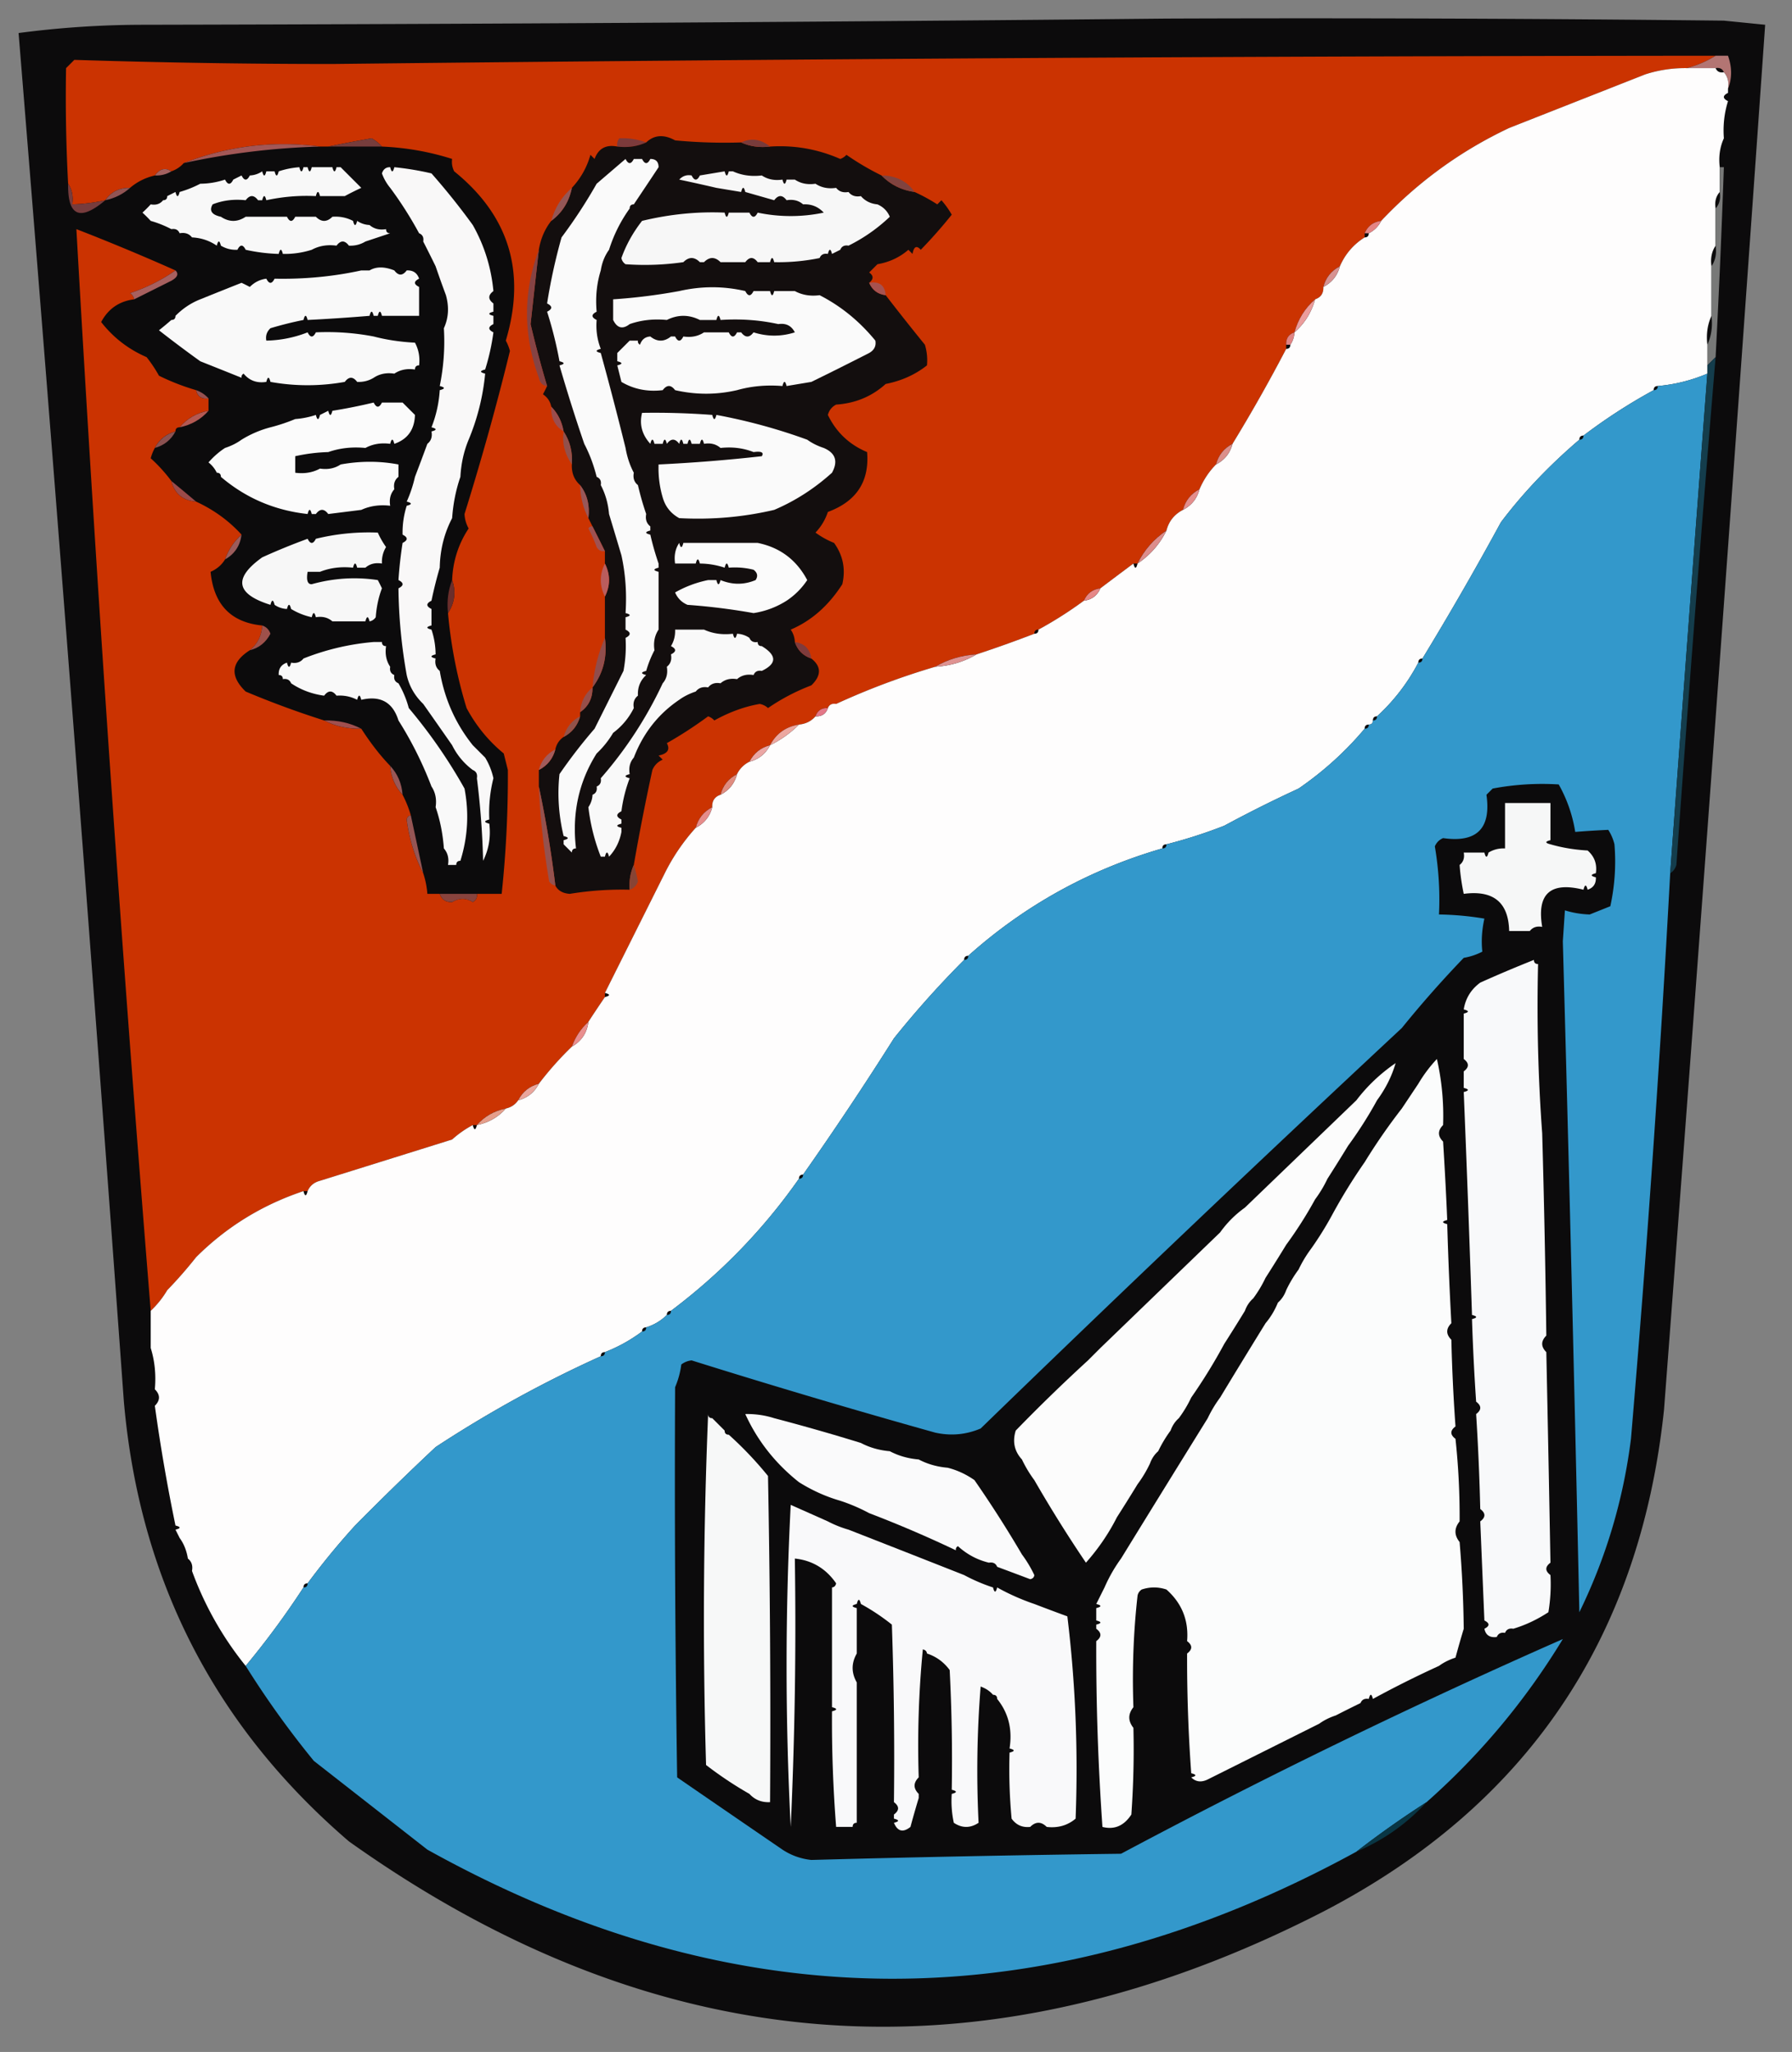 <svg xmlns="http://www.w3.org/2000/svg" width="434" height="497" style="shape-rendering:geometricPrecision;text-rendering:geometricPrecision;image-rendering:optimizeQuality;fill-rule:evenodd;clip-rule:evenodd"><rect width="100%" height="100%" fill="#808080" stroke="none"/><path style="opacity:1" fill="#0c0b0c" d="M282.5 4.5c45.001-.167 90.001 0 135 .5l10 1A53484.227 53484.227 0 0 1 403 341.5c-5.884 55.491-33.384 95.991-82.5 121.5-82.176 42.195-160.842 36.529-236-17-32.557-27.944-50.724-63.444-54.5-106.5A36028.132 36028.132 0 0 0 4.5 8a231.63 231.63 0 0 1 30-2c82.834-.167 165.501-.667 248-1.5z"/><path style="opacity:1" fill="#cb3301" d="M415.5 13.5a24.637 24.637 0 0 1-7 3 31.29 31.29 0 0 0-10 1.5l-33 13c-11.739 5.539-22.072 13.039-31 22.5-1.904.238-3.238 1.238-4 3v1c-2.713 1.714-4.713 4.047-6 7-2.087 1.085-3.42 2.751-4 5 .073 1.527-.594 2.527-2 3-2.45 2.13-4.117 4.796-5 8-1.406.473-2.073 1.473-2 3v1a389.14 389.14 0 0 1-13 23c-2.087 1.085-3.42 2.751-4 5-1.666 1.687-3 3.687-4 6-2.087 1.085-3.42 2.751-4 5-2.087 1.085-3.42 2.751-4 5-3.073 2.069-5.406 4.736-7 8h-1a1234.533 1234.533 0 0 0-8 6c-1.904.238-3.238 1.238-4 3a94.8 94.8 0 0 1-11 7c-.667 0-1 .333-1 1a297.88 297.88 0 0 1-14 5c-3.662.223-6.995 1.223-10 3a177.656 177.656 0 0 0-24 9c-.992-.172-1.658.162-2 1-1.527-.073-2.527.594-3 2-1.014 1.174-2.347 1.84-4 2-3.174.51-5.508 2.177-7 5-2.249.58-3.915 1.913-5 4a6.547 6.547 0 0 0-3 3c-2.087 1.085-3.42 2.751-4 5-1.406.473-2.073 1.473-2 3-2.087 1.085-3.42 2.751-4 5a48.75 48.75 0 0 0-7.5 11l-14.5 29v1a317.23 317.23 0 0 0-4 6c-1.826 1.647-3.16 3.647-4 6a79.44 79.44 0 0 0-8 9c-2.249.58-3.915 1.913-5 4-.722 1.051-1.722 1.718-3 2-2.831.579-5.164 1.912-7 4h-1a25.02 25.02 0 0 0-5 3.5 93739.123 93739.123 0 0 1-32 10c-1.442.377-2.442 1.21-3 2.5h-1c-9.975 3.329-18.642 8.662-26 16a105.053 105.053 0 0 1-7 8 22.763 22.763 0 0 1-4 5 10786.616 10786.616 0 0 1-18-262c8.09 3.14 16.09 6.474 24 10a42.496 42.496 0 0 1-11 5.5c.556.383.89.883 1 1.5-3.613.445-6.28 2.279-8 5.5 2.933 3.765 6.6 6.598 11 8.5a32.367 32.367 0 0 1 3 4.5 54.78 54.78 0 0 0 9 3.5c.321 1.548 1.321 2.215 3 2v3c-2.826.498-5.16 1.831-7 4-.667 0-1 .333-1 1-2.295.636-3.961 1.969-5 4a11.114 11.114 0 0 0-1 2.5 38.321 38.321 0 0 1 5 5.5c.768 3.062 2.768 4.728 6 5 4.298 1.989 7.965 4.656 11 8-1.826 1.647-3.16 3.647-4 6-.815 1.337-1.981 2.337-3.5 3 .766 7.929 4.932 12.262 12.5 13-.115 2.447-1.115 4.447-3 6-4.56 2.904-4.894 6.237-1 10a222.07 222.07 0 0 0 19 7c2.719 1.413 5.719 2.08 9 2 2.302 3.563 4.636 6.563 7 9 .207 2.741 1.207 5.074 3 7a26.329 26.329 0 0 1 2 5c-.543.06-.876.393-1 1 .598 4.673 1.931 9.007 4 13a20.69 20.69 0 0 1 1 5h3c.462 1.38 1.462 2.047 3 2 1.723-1.052 3.39-1.052 5 0 .798-.457 1.131-1.124 1-2h6a271.37 271.37 0 0 0 1.5-30l-1-4c-3.696-3.036-6.696-6.703-9-11a112.695 112.695 0 0 1-4.5-23c1.641-2.546 1.975-5.213 1-8 .184-4.582 1.518-8.749 4-12.5a7.93 7.93 0 0 1-1-3.5c4.176-13.389 7.843-26.555 11-39.5a11.462 11.462 0 0 0-1-2.5c4.969-16.584.803-30.25-12.5-41a4.934 4.934 0 0 1-.5-3c-5.452-1.743-11.119-2.743-17-3-.672-.767-1.505-1.434-2.5-2a379.57 379.57 0 0 0-10.5 2h-2c-11.291-1.483-22.291-.15-33 4-.79.901-1.79 1.568-3 2-1.462-.97-2.795-.638-4 1-2.284.53-4.284 1.53-6 3-2.589-.039-4.589.961-6 3a41.58 41.58 0 0 1-8 1c.285-1.915-.049-3.581-1-5-.5-9.336-.667-18.67-.5-28l2-2c20.762.664 41.595.997 62.5 1a32306.066 32306.066 0 0 1 335-2z"/><path style="opacity:1" fill="#b37573" d="M415.5 13.5h3c.997 2.828.997 5.495 0 8 .268-1.599-.066-2.932-1-4-.342-.838-1.008-1.172-2-1h-7a24.637 24.637 0 0 0 7-3z"/><path style="opacity:1" fill="#fefdfd" d="M408.5 16.5h7c.342.838 1.008 1.172 2 1 .934 1.068 1.268 2.401 1 4v1c-1.333.667-1.333 1.333 0 2-.903 2.892-1.236 5.892-1 9-.968 2.107-1.302 4.44-1 7v6c-.934 1.068-1.268 2.401-1 4v9c-.951 1.419-1.284 3.085-1 5v12c-.968 2.107-1.302 4.44-1 7v7a39.67 39.67 0 0 1-12 3c-.667 0-1 .333-1 1a134.871 134.871 0 0 0-17 11c-.667 0-1 .333-1 1-7.336 6.26-13.669 12.927-19 20a773.54 773.54 0 0 1-19 33c-.667 0-1 .333-1 1a47.427 47.427 0 0 1-10 13c-.667 0-1 .333-1 1s-.333 1-1 1-1 .333-1 1c-4.61 5.498-9.944 10.332-16 14.5a319.856 319.856 0 0 0-18 9 117.98 117.98 0 0 1-14 4.5c-.667 0-1 .333-1 1-17.696 5.137-33.363 13.804-47 26-.667 0-1 .333-1 1a233.838 233.838 0 0 0-17 19 801.513 801.513 0 0 1-22 33c-.667 0-1 .333-1 1-8.591 12.259-18.925 22.926-31 32-.667 0-1 .333-1 1-1.399 1.39-3.066 2.39-5 3-.667 0-1 .333-1 1a37.583 37.583 0 0 1-9 5c-.667 0-1 .333-1 1a292.127 292.127 0 0 0-40 22 715.648 715.648 0 0 0-19.5 19 179.455 179.455 0 0 0-11.5 14c-.667 0-1 .333-1 1a204.385 204.385 0 0 1-14 19 80.152 80.152 0 0 1-13-23c.237-1.291-.096-2.291-1-3-.296-1.903-.962-3.57-2-5l-1-2c1.333-.333 1.333-.667 0-1a439.14 439.14 0 0 1-5-29c1.333-1.333 1.333-2.667 0-4 .313-3.542-.02-6.875-1-10v-9a22.763 22.763 0 0 0 4-5 105.053 105.053 0 0 0 7-8c7.358-7.338 16.025-12.671 26-16 .333 1.333.667 1.333 1 0 .558-1.29 1.558-2.123 3-2.5 10.616-3.315 21.282-6.649 32-10a25.02 25.02 0 0 1 5-3.5c.333 1.333.667 1.333 1 0 2.831-.579 5.164-1.912 7-4 1.278-.282 2.278-.949 3-2 2.249-.58 3.915-1.913 5-4a79.44 79.44 0 0 1 8-9c2.322-1.302 3.655-3.302 4-6a317.23 317.23 0 0 1 4-6c1.333-.333 1.333-.667 0-1l14.5-29a48.75 48.75 0 0 1 7.5-11c2.087-1.085 3.42-2.751 4-5-.073-1.527.594-2.527 2-3 2.087-1.085 3.42-2.751 4-5a6.547 6.547 0 0 1 3-3c2.249-.58 3.915-1.913 5-4a26.175 26.175 0 0 0 7-5c1.653-.16 2.986-.826 4-2 1.527.073 2.527-.594 3-2 .342-.838 1.008-1.172 2-1a177.656 177.656 0 0 1 24-9c3.662-.223 6.995-1.223 10-3a297.88 297.88 0 0 0 14-5c.667 0 1-.333 1-1a94.8 94.8 0 0 0 11-7c1.904-.238 3.238-1.238 4-3 2.628-1.988 5.295-3.988 8-6 .333 1.333.667 1.333 1 0 3.073-2.069 5.406-4.736 7-8 .58-2.249 1.913-3.915 4-5 2.087-1.085 3.42-2.751 4-5 1-2.313 2.334-4.313 4-6 2.087-1.085 3.42-2.751 4-5a389.14 389.14 0 0 0 13-23c.667 0 1-.333 1-1a5.727 5.727 0 0 0 1-3c2.45-2.13 4.117-4.796 5-8 1.406-.473 2.073-1.473 2-3 2.087-1.085 3.42-2.751 4-5 1.287-2.953 3.287-5.286 6-7 .667 0 1-.333 1-1a6.544 6.544 0 0 0 3-3c8.928-9.461 19.261-16.961 31-22.5l33-13a31.29 31.29 0 0 1 10-1.5z"/><path style="opacity:1" fill="#773d3c" d="M92.5 35.5h-13a379.57 379.57 0 0 1 10.5-2c.995.566 1.828 1.233 2.5 2z"/><path style="opacity:1" fill="#7c3a3b" d="M156.5 34.5c-2.107.968-4.441 1.302-7 1a2.429 2.429 0 0 1 .5-2c2.17-.112 4.336.221 6.5 1z"/><path style="opacity:1" fill="#130e0e" d="M179.5 34.5c2.107.968 4.441 1.302 7 1 5.915-.38 11.582.62 17 3a3.646 3.646 0 0 0 1.5-1 65.556 65.556 0 0 0 8.5 5c2.151 2.218 4.818 3.552 8 4 1.886.86 3.72 1.86 5.5 3l1-1a20.495 20.495 0 0 1 2.5 3.5 116.863 116.863 0 0 1-7.5 8.5c-1.016-1.134-1.683-.8-2 1l-1-1c-2.107 1.833-4.607 3-7.5 3.5l-2 2c1.098.77 1.098 1.603 0 2.5.762 1.762 2.096 2.762 4 3a599.81 599.81 0 0 0 9.5 12c.494 1.634.66 3.3.5 5-2.85 2.253-6.184 3.753-10 4.5-3.336 3.018-7.336 4.685-12 5-1.016.52-1.682 1.353-2 2.5 2.029 4.196 5.196 7.196 9.5 9 .593 7.109-2.573 11.943-9.5 14.5a13.24 13.24 0 0 1-3 5 20.532 20.532 0 0 0 4.5 2.5c2.169 3.01 2.836 6.344 2 10-3.339 5.209-7.506 8.876-12.5 11a5.576 5.576 0 0 1 1 3c.667 2 2 3.333 4 4 2.452 1.95 2.452 4.116 0 6.5a49.732 49.732 0 0 0-10.5 5.5 3.943 3.943 0 0 0-2-1c-3.658.63-7.325 1.964-11 4a3.647 3.647 0 0 0-1.5-1 99.506 99.506 0 0 1-10 6.5c.845 1.558.179 2.558-2 3l1 1c-1.167.5-2 1.333-2.5 2.5a548.222 548.222 0 0 0-4.5 23c-.841 1.879-1.175 3.879-1 6a77.98 77.98 0 0 0-14.5 1c-1.681-.108-2.848-.775-3.5-2a276.304 276.304 0 0 0-4-24v-4c2.087-1.085 3.42-2.751 4-5 .282-1.278.949-2.278 2-3 2.043-1.079 3.376-2.746 4-5v-1c2.039-1.411 3.039-3.411 3-6 2.614-3.468 3.614-7.468 3-12v-10c1.333-2.667 1.333-5.333 0-8v-3a598.896 598.896 0 0 0-3-6l-1-2c.389-3.053-.277-5.72-2-8-1.431-1.28-2.098-2.947-2-5 .206-2.995-.46-5.662-2-8-.412-2.387-1.412-4.387-3-6-.221-1.235-.888-2.235-2-3 .363-.683.696-1.35 1-2a261.681 261.681 0 0 1-4-15c.636-5.781 1.303-11.781 2-18 .435-2.657 1.435-4.99 3-7 2.664-1.984 4.331-4.651 5-8 2.156-2.319 3.656-4.986 4.5-8l1 1c.928-2.535 2.762-3.535 5.5-3 2.559.302 4.893-.032 7-1 1.939-1.838 4.272-2.005 7-.5 5.323.5 10.656.666 16 .5z"/><path style="opacity:1" fill="#783b3b" d="M186.5 35.5c-2.559.302-4.893-.032-7-1 2.453-1.145 4.787-.812 7 1z"/><path style="opacity:1" fill="#a25756" d="M77.5 35.5a178.983 178.983 0 0 0-33 4c10.709-4.15 21.709-5.483 33-4z"/><path style="opacity:1" fill="#fafafa" d="M151.5 38.5c.667 1.333 1.333 1.333 2 0h2c.667 1.333 1.333 1.333 2 0 1.333 0 2 .667 2 2a1942.198 1942.198 0 0 1-6 9c-.667 0-1 .333-1 1a35.147 35.147 0 0 0-5 10c-1.037 1.43-1.704 3.097-2 5-.979 3.125-1.313 6.458-1 10-1.333.667-1.333 1.333 0 2-.202 2.45.131 4.783 1 7-1.333.333-1.333.667 0 1a899.077 899.077 0 0 1 6 23c.375 2.198 1.042 4.198 2 6-.237 1.291.096 2.291 1 3a67.898 67.898 0 0 0 2 7c-.237 1.291.096 2.291 1 3v1c-1.333.333-1.333.667 0 1a67.898 67.898 0 0 0 2 7v1c-1.333.333-1.333.667 0 1v14c-.951 1.419-1.284 3.085-1 5a26.335 26.335 0 0 0-2 5c-1.333.333-1.333.667 0 1-1.442 1.32-2.108 2.986-2 5-.904.709-1.237 1.709-1 3a16.635 16.635 0 0 1-5 6 22.755 22.755 0 0 1-4 5c-4.336 6.88-6.003 14.547-5 23-.667 0-1 .333-1 1l-2-2v-1c1.333-.333 1.333-.667 0-1-1.205-5.047-1.539-10.047-1-15a124.66 124.66 0 0 1 8.5-11l7-14c.497-2.646.664-5.313.5-8 1.333-.667 1.333-1.333 0-2v-3c1.333-.333 1.333-.667 0-1 .319-4.863-.014-9.53-1-14a2244.488 2244.488 0 0 0-3-10c-.221-2.567-.888-4.901-2-7 .172-.992-.162-1.658-1-2-.705-2.854-1.705-5.521-3-8a410.982 410.982 0 0 1-6-19c1.333-.333 1.333-.667 0-1a96.947 96.947 0 0 0-3-12c1.333-.667 1.333-1.333 0-2a137.75 137.75 0 0 1 3.5-16c3.107-4.15 5.94-8.483 8.5-13 2.353-2.023 4.686-4.023 7-6z"/><path style="opacity:1" fill="#f8f8f8" d="M72.5 40.5c.333 1.333.667 1.333 1 0h1c.333 1.333.667 1.333 1 0h5c.333 1.333.667 1.333 1 0h1l5 5a70.679 70.679 0 0 0-4 2h-6c-.333-1.333-.667-1.333-1 0a45.793 45.793 0 0 0-12 1c-.333-1.333-.667-1.333-1 0h-1c-1-1.333-2-1.333-3 0-2.885-.306-5.552.027-8 1-.889 1.525-.222 2.525 2 3 2 1.333 4 1.333 6 0h10c.667 1.333 1.333 1.333 2 0h5c1.333 1.333 2.667 1.333 4 0 1.791-.134 3.458.2 5 1 .333 1.333.667 1.333 1 0 .891.61 1.891.943 3 1 1.068.934 2.401 1.268 4 1 0 .667.333 1 1 1l-6 2c-1.208.734-2.541 1.067-4 1-1-1.333-2-1.333-3 0-2.235-.295-4.235.039-6 1a21.445 21.445 0 0 1-7 1c-.333-1.333-.667-1.333-1 0a41.58 41.58 0 0 1-8-1c-.667-1.333-1.333-1.333-2 0-1.459.067-2.792-.266-4-1-.333-1.333-.667-1.333-1 0-1.782-1.22-3.782-1.886-6-2-.709-.904-1.709-1.237-3-1-.342-.838-1.008-1.172-2-1a26.326 26.326 0 0 0-5-2 30.943 30.943 0 0 0-2-2 30.943 30.943 0 0 0 2-2c1.291.237 2.291-.096 3-1 .667 0 1-.333 1-1l2-1c.333 1.333.667 1.333 1 0a26.326 26.326 0 0 0 5-2 19.242 19.242 0 0 0 6-1c.667 1.333 1.333 1.333 2 0l2-1c.667 1.333 1.333 1.333 2 0a5.728 5.728 0 0 0 3-1c.333 1.333.667 1.333 1 0h2c.333 1.333.667 1.333 1 0a20.677 20.677 0 0 1 5-1z"/><path style="opacity:1" fill="#f9f8f8" d="M94.5 40.5c.333 1.333.667 1.333 1 0 3.022.304 6.022.804 9 1.5a168.499 168.499 0 0 1 10 12.5c2.79 4.931 4.457 10.265 5 16-1.333 1-1.333 2 0 3v2c-1.333.333-1.333.667 0 1v2c-1.333.667-1.333 1.333 0 2a54.07 54.07 0 0 1-2 9c-1.333.333-1.333.667 0 1a54.943 54.943 0 0 1-4 16c-1.157 2.773-1.824 5.773-2 9-1.081 3.127-1.747 6.46-2 10-1.916 3.663-2.916 7.663-3 12a99.97 99.97 0 0 0-2 8c-1.333.667-1.333 1.333 0 2v4c-1.333.333-1.333.667 0 1a19.22 19.22 0 0 1 1 6c-1.333.333-1.333.667 0 1-.237 1.291.096 2.291 1 3 1.133 6.751 3.8 12.751 8 18l3 3a16.485 16.485 0 0 1 2 5 34.119 34.119 0 0 0-1 10c-1.333.333-1.333.667 0 1 .392 3.222-.108 6.222-1.5 9a196.99 196.99 0 0 0-1.5-20c.172-.992-.162-1.658-1-2a16.635 16.635 0 0 1-5-6 2204.534 2204.534 0 0 0-7-10c-2.064-1.992-3.397-4.325-4-7a126.262 126.262 0 0 1-2-21c1.333-.667 1.333-1.333 0-2 .204-3.018.537-6.018 1-9 1.333-.667 1.333-1.333 0-2a21.445 21.445 0 0 1 1-7c1.333-.333 1.333-.667 0-1a31.707 31.707 0 0 0 2-6 592.183 592.183 0 0 0 3-8c.904-.709 1.237-1.709 1-3 1.333-.333 1.333-.667 0-1 1.134-2.87 1.8-5.87 2-9 1.333-.333 1.333-.667 0-1a53.806 53.806 0 0 0 1-14c1.134-2.466 1.301-5.133.5-8a274.757 274.757 0 0 1-2.5-7 365.283 365.283 0 0 0-3-6c.172-.992-.162-1.658-1-2a91.68 91.68 0 0 0-7-11 11.81 11.81 0 0 1-2-3.5c.336-1.03 1.003-1.53 2-1.5z"/><path style="opacity:1" fill="#a36160" d="M41.5 41.5c-1.208.734-2.541 1.067-4 1 1.205-1.638 2.538-1.97 4-1z"/><path style="opacity:1" fill="#f7f7f7" d="M175.5 41.5c.333 1.333.667 1.333 1 0h1c2.107.968 4.441 1.302 7 1 1.419.951 3.085 1.285 5 1 .333 1.333.667 1.333 1 0h2c1.419.951 3.085 1.285 5 1 1.419.951 3.085 1.285 5 1 .709.904 1.709 1.237 3 1 .709.904 1.709 1.237 3 1 1.014 1.174 2.347 1.84 4 2 1.4.6 2.4 1.6 3 3a40.59 40.59 0 0 1-10 7c-.992-.172-1.658.162-2 1l-2 1c-.333-1.333-.667-1.333-1 0-.992-.172-1.658.162-2 1a49.393 49.393 0 0 1-11 1c-.333-1.333-.667-1.333-1 0h-3c-1-1.333-2-1.333-3 0h-6c-1.333-1.333-2.667-1.333-4 0h-1c-1.333-1.333-2.667-1.333-4 0-4.66.667-9.326.833-14 .5-.556-.383-.889-.883-1-1.5 1.124-3.169 2.791-6.169 5-9 6.692-1.617 13.359-2.284 20-2 .333 1.333.667 1.333 1 0h5c.667 1.333 1.333 1.333 2 0a38.79 38.79 0 0 0 16 0c-1.35-1.45-3.016-2.117-5-2-1.068-.934-2.401-1.268-4-1-1-1.333-2-1.333-3 0l-7-2c-.333-1.333-.667-1.333-1 0l-6-1a470.1 470.1 0 0 0-9-2c.825-.886 1.825-1.219 3-1 .667 1.333 1.333 1.333 2 0l6-1z"/><path style="opacity:1" fill="#80433f" d="M213.5 42.5c3.494.032 6.161 1.365 8 4-3.182-.448-5.849-1.782-8-4z"/><path style="opacity:1" fill="#787978" d="M416.5 40.5h1a2623.437 2623.437 0 0 1-2 46l-2 2v-5c.968-2.107 1.302-4.44 1-7v-12c.951-1.419 1.284-3.085 1-5v-9c.934-1.068 1.268-2.401 1-4v-6z"/><path style="opacity:1" fill="#915454" d="M31.5 45.5c-1.681 1.508-3.681 2.508-6 3 1.411-2.039 3.411-3.039 6-3z"/><path style="opacity:1" fill="#945656" d="M138.5 45.5c-.669 3.349-2.336 6.016-5 8 .883-3.204 2.55-5.87 5-8z"/><path style="opacity:1" fill="#773c3d" d="M16.5 44.5c.951 1.419 1.285 3.085 1 5a41.58 41.58 0 0 0 8-1c-6.144 5.182-9.144 3.848-9-4z"/><path style="opacity:1" fill="#e48585" d="M334.5 53.5a6.544 6.544 0 0 1-3 3h-1c.762-1.762 2.096-2.762 4-3z"/><path style="opacity:1" fill="#f9f9f9" d="M95.5 65.5c1 1.333 2 1.333 3 0 1.527-.073 2.527.594 3 2-1.333.667-1.333 1.333 0 2v7h-9c-.333-1.333-.667-1.333-1 0h-1c-.333-1.333-.667-1.333-1 0-4.993.416-9.993.75-15 1-.333-1.333-.667-1.333-1 0a87.22 87.22 0 0 0-8 2c-.886.825-1.219 1.825-1 3a28.794 28.794 0 0 0 10-2c.667 1.333 1.333 1.333 2 0 4.73-.217 9.397.117 14 1 3.141.821 6.475 1.321 10 1.5.906 1.7 1.239 3.533 1 5.5-.667 0-1 .333-1 1-1.915-.284-3.581.049-5 1-1.915-.284-3.581.049-5 1-1.208.734-2.541 1.067-4 1-1-1.333-2-1.333-3 0-6.032 1.073-12.032 1.073-18 0-.333-1.333-.667-1.333-1 0-2.266.359-4.1-.308-5.5-2-.399.228-.565.562-.5 1-3.303-1.33-6.636-2.663-10-4a298.768 298.768 0 0 1-10-7.5 81.718 81.718 0 0 0 3-2.5c.667 0 1-.333 1-1 1.772-1.79 3.772-3.123 6-4 3.406-1.378 6.74-2.711 10-4 .65.304 1.316.637 2 1 1.122-1.13 2.456-1.797 4-2 .667 1.333 1.333 1.333 2 0 7.221.15 14.221-.517 21-2h2c1.593-.956 3.593-.956 6 0z"/><path style="opacity:1" fill="#d79291" d="M324.5 64.5c-.58 2.249-1.913 3.915-4 5 .58-2.249 1.913-3.915 4-5z"/><path style="opacity:1" fill="#a65250" d="M210.5 68.5c2.473-.412 3.806.588 4 3-1.904-.238-3.238-1.238-4-3z"/><path style="opacity:1" fill="#a7605f" d="M42.5 65.5c.832.829.499 1.662-1 2.5l-9 4.5c-.11-.617-.444-1.117-1-1.5a42.496 42.496 0 0 0 11-5.5z"/><path style="opacity:1" fill="#fafafa" d="M180.5 70.5c.667 1.333 1.333 1.333 2 0h4c.333 1.333.667 1.333 1 0h5c1.765.961 3.765 1.295 6 1 5.158 2.639 9.658 6.305 13.5 11 .239 1.288-.261 2.288-1.5 3a885.585 885.585 0 0 1-14 7l-6 1c-.333-1.333-.667-1.333-1 0-3.871-.315-7.538.018-11 1-4.983 1.148-9.983 1.148-15 0-1-1.333-2-1.333-3 0-3.679.44-7.012-.227-10-2l-1-4c1.333-.333 1.333-.667 0-1v-2l3-3h2c-.065.438.101.772.5 1 .417-1.256 1.25-1.923 2.5-2 1.667 1.333 3.333 1.333 5 0h1c.667 1.333 1.333 1.333 2 0 1.915.284 3.581-.049 5-1h6c.667 1.333 1.333 1.333 2 0h1c1 1.333 2 1.333 3 0 3.352 1.053 6.685 1.053 10 0-.82-1.611-2.154-2.278-4-2-4.47-.986-9.137-1.32-14-1-.333-1.333-.667-1.333-1 0h-4c-2.667-1.333-5.333-1.333-8 0-3.213-.31-6.213.023-9 1-1.695 1.326-3.028.993-4-1v-5a139.31 139.31 0 0 0 16-2c5.378-1.23 10.711-1.23 16 0z"/><path style="opacity:1" fill="#eb9c9b" d="M318.5 72.5c-.883 3.204-2.55 5.87-5 8 .883-3.204 2.55-5.87 5-8z"/><path style="opacity:1" fill="#e08484" d="M313.5 80.5a5.727 5.727 0 0 1-1 3h-1c-.073-1.527.594-2.527 2-3z"/><path style="opacity:1" fill="#854344" d="M130.5 60.5a8868.502 8868.502 0 0 0-2 18 261.681 261.681 0 0 0 4 15c-1.086-.12-1.753-.787-2-2-3.818-10.493-3.818-20.826 0-31z"/><path style="opacity:1" fill="#3398cb" d="M413.5 90.5a51740.337 51740.337 0 0 0-9 121 4465.113 4465.113 0 0 1-9.5 137c-1.847 14.707-6.014 28.707-12.5 42a27947.443 27947.443 0 0 0-4-162.5l.5-7.5c1.889.589 3.889.923 6 1l5-2a50.648 50.648 0 0 0 1-15 11.333 11.333 0 0 0-1.5-3.5c-2.82.128-5.487.295-8 .5a34.21 34.21 0 0 0-4-11.5 64.614 64.614 0 0 0-16 1l-1.5 1.5c1.167 8.167-2.333 11.667-10.5 10.5-.928.388-1.595 1.055-2 2a76.326 76.326 0 0 1 1 16.5c3.698.052 7.365.386 11 1-.614 2.776-.781 5.443-.5 8a15.256 15.256 0 0 1-4.5 1.5 264.888 264.888 0 0 0-15 17 7042.301 7042.301 0 0 0-102 97c-3.539 1.504-7.205 1.837-11 1a1984.865 1984.865 0 0 1-59-17.5 4.933 4.933 0 0 0-2.5 1 20.431 20.431 0 0 1-1.5 5.5c-.15 31.294.016 62.794.5 94.5 8.521 5.863 17.021 11.697 25.5 17.5a15.505 15.505 0 0 0 7 2.5 5152.942 5152.942 0 0 1 75-1.5 1586.955 1586.955 0 0 1 107-52c-9.041 14.869-20.041 28.035-33 39.5a237.236 237.236 0 0 0-17 12c-75.333 41.197-150.333 41.031-225-.5L76 426.5c-6-7.343-11.5-15.01-16.5-23a204.385 204.385 0 0 0 14-19c.667 0 1-.333 1-1a179.455 179.455 0 0 1 11.5-14 715.648 715.648 0 0 1 19.5-19 292.127 292.127 0 0 1 40-22c.667 0 1-.333 1-1a37.583 37.583 0 0 0 9-5c.667 0 1-.333 1-1 1.934-.61 3.601-1.61 5-3 .667 0 1-.333 1-1 12.075-9.074 22.409-19.741 31-32 .667 0 1-.333 1-1a801.513 801.513 0 0 0 22-33 233.838 233.838 0 0 1 17-19c.667 0 1-.333 1-1 13.637-12.196 29.304-20.863 47-26 .667 0 1-.333 1-1a117.98 117.98 0 0 0 14-4.5 319.856 319.856 0 0 1 18-9c6.056-4.168 11.39-9.002 16-14.5.667 0 1-.333 1-1 .667 0 1-.333 1-1 .667 0 1-.333 1-1a47.427 47.427 0 0 0 10-13c.667 0 1-.333 1-1a773.54 773.54 0 0 0 19-33c5.331-7.073 11.664-13.74 19-20 .667 0 1-.333 1-1a134.871 134.871 0 0 1 17-11c.667 0 1-.333 1-1a39.67 39.67 0 0 0 12-3z"/><path style="opacity:1" fill="#975150" d="M47.5 94.5c1.21.432 2.21 1.099 3 2-1.679.215-2.679-.452-3-2z"/><path style="opacity:1" fill="#fbfbfb" d="M90.5 97.5c.667 1.333 1.333 1.333 2 0h5l3 3c-.111 3.564-1.778 5.897-5 7-.333-1.333-.667-1.333-1 0-2.235-.295-4.235.039-6 1-3.213-.31-6.213.023-9 1a41.541 41.541 0 0 0-8 1v4c2.235.295 4.235-.039 6-1 1.915.284 3.581-.049 5-1 4.766-.865 9.433-.865 14 0v3c-.904.709-1.237 1.709-1 3-.934 1.068-1.268 2.401-1 4-2.56-.302-4.893.032-7 1l-8 1c-1-1.333-2-1.333-3 0h-1c-.333-1.333-.667-1.333-1 0-7.989-.879-14.989-3.879-21-9 0-.667-.333-1-1-1-.453-.958-1.12-1.792-2-2.5 1.23-1.405 2.564-2.571 4-3.5 1.495-.489 2.828-1.155 4-2a25.647 25.647 0 0 1 7-3 43.788 43.788 0 0 0 6-2 20.691 20.691 0 0 0 5-1c.333 1.333.667 1.333 1 0l2-1c.333 1.333.667 1.333 1 0 3.365-.54 6.698-1.206 10-2z"/><path style="opacity:1" fill="#b35953" d="M50.5 99.5c-1.836 2.088-4.169 3.421-7 4 1.84-2.169 4.174-3.502 7-4z"/><path style="opacity:1" fill="#fafafa" d="M172.5 100.5c.333 1.333.667 1.333 1 0a136.959 136.959 0 0 1 22 6c1.171.845 2.505 1.511 4 2 2.852 1.223 3.519 3.223 2 6-4.25 3.835-8.917 6.835-14 9-7.518 1.757-15.185 2.424-23 2-2.036-1.126-3.37-2.793-4-5a24.93 24.93 0 0 1-1-8 393.987 393.987 0 0 0 25-2c.567-.92-.099-1.254-2-1-2.448-.973-5.115-1.306-8-1-1.068-.934-2.401-1.268-4-1-.333-1.333-.667-1.333-1 0h-2c-.333-1.333-.667-1.333-1 0h-1c-.333-1.333-.667-1.333-1 0-1-1.333-2-1.333-3 0-.333-1.333-.667-1.333-1 0h-2c-.333-1.333-.667-1.333-1 0-2.025-2.226-2.691-4.726-2-7.5 5.657-.095 11.324.072 17 .5z"/><path style="opacity:1" fill="#9a4d4d" d="M133.5 98.5c1.588 1.613 2.588 3.613 3 6-2.114-1.284-3.114-3.284-3-6z"/><path style="opacity:1" fill="#8b5151" d="M42.5 104.5c-1.08 2.043-2.746 3.376-5 4 1.039-2.031 2.705-3.364 5-4z"/><path style="opacity:1" fill="#92504b" d="M136.5 104.5c1.54 2.338 2.206 5.005 2 8-1.749-2.545-2.415-5.212-2-8z"/><path style="opacity:1" fill="#db8f8b" d="M298.5 107.5c-.58 2.249-1.913 3.915-4 5 .58-2.249 1.913-3.915 4-5z"/><path style="opacity:1" fill="#985759" d="M140.5 117.5c1.723 2.28 2.389 4.947 2 8-1.268-2.405-1.935-5.072-2-8z"/><path style="opacity:1" fill="#9b4a49" d="M41.5 116.5c2.04 1.677 4.04 3.344 6 5-3.232-.272-5.232-1.938-6-5z"/><path style="opacity:1" fill="#e48e8d" d="M290.5 118.5c-.58 2.249-1.913 3.915-4 5 .58-2.249 1.913-3.915 4-5z"/><path style="opacity:1" fill="#f7f7f7" d="M93.5 132.5c-.734 1.208-1.067 2.541-1 4-1.599-.268-2.932.066-4 1h-2c-.333-1.333-.667-1.333-1 0-2.885-.306-5.552.027-8 1h-3c-.34 2.048-.007 3.048 1 3 5.3-1.475 10.634-1.808 16-1 .363.683.696 1.35 1 2-.814 2.131-1.314 4.464-1.5 7-.383.556-.883.889-1.5 1-.333-1.333-.667-1.333-1 0h-8c-1.068-.934-2.401-1.268-4-1-.333-1.333-.667-1.333-1 0a16.336 16.336 0 0 1-5-2c-.333-1.333-.667-1.333-1 0a5.727 5.727 0 0 1-3-1c-.333-1.333-.667-1.333-1 0-8.38-2.622-9.048-6.455-2-11.5a152.656 152.656 0 0 1 11-4.5c.667 1.333 1.333 1.333 2 0a53.725 53.725 0 0 1 15-1.5 19.62 19.62 0 0 0 2 3.5z"/><path style="opacity:1" fill="#9f5151" d="M143.5 127.5a598.896 598.896 0 0 1 3 6c-.876.131-1.543-.202-2-1a37.138 37.138 0 0 0-2-4.5c.228-.399.562-.565 1-.5z"/><path style="opacity:1" fill="#fbfbfb" d="M164.5 131.5c.333 1.333.667 1.333 1 0h18c5.394 1.096 9.394 4.096 12 9-1.333 2-3 3.667-5 5a20.648 20.648 0 0 1-8 3 153.101 153.101 0 0 0-16-2c-1.4-.6-2.4-1.6-3-3a26.856 26.856 0 0 1 8-3h2c.333 1.333.667 1.333 1 0 2.871 1.179 5.704 1.179 8.5 0 .617-.949.451-1.782-.5-2.5a18.453 18.453 0 0 0-6-.5c-.333-1.333-.667-1.333-1 0a19.22 19.22 0 0 0-6-1c-.333-1.333-.667-1.333-1 0h-5c-.284-1.915.049-3.581 1-5z"/><path style="opacity:1" fill="#dc8d8c" d="M282.5 128.5c-1.594 3.264-3.927 5.931-7 8 1.594-3.264 3.927-5.931 7-8z"/><path style="opacity:1" fill="#9c5c5b" d="M58.5 129.5c-.345 2.698-1.678 4.698-4 6 .84-2.353 2.174-4.353 4-6z"/><path style="opacity:1" fill="#ba5d5d" d="M146.5 136.5c1.333 2.667 1.333 5.333 0 8-1.333-2.667-1.333-5.333 0-8z"/><path style="opacity:1" fill="#6b2e2b" d="M109.5 140.5c.975 2.787.641 5.454-1 8-.306-2.885.027-5.552 1-8z"/><path style="opacity:1" fill="#e68787" d="M266.5 142.5c-.762 1.762-2.096 2.762-4 3 .762-1.762 2.096-2.762 4-3z"/><path style="opacity:1" fill="#f9f9f9" d="M170.5 152.5c2.107.968 4.441 1.302 7 1 .333 1.333.667 1.333 1 0a5.727 5.727 0 0 1 3 1c.342.838 1.008 1.172 2 1 0 .667.333 1 1 1 3.669 2.243 3.669 4.243 0 6-.992-.172-1.658.162-2 1-1.599-.268-2.932.066-4 1-1.599-.268-2.932.066-4 1-1.291-.237-2.291.096-3 1-1.291-.237-2.291.096-3 1-1.495.489-2.829 1.155-4 2-5.07 3.428-8.737 8.095-11 14-.934 1.068-1.268 2.401-1 4-1.333.333-1.333.667 0 1a35.15 35.15 0 0 0-2 8c-1.333.667-1.333 1.333 0 2v1c-1.333.333-1.333.667 0 1v1c-.44 2.344-1.44 4.344-3 6-.333-1.333-.667-1.333-1 0h-1a47.732 47.732 0 0 1-3-12 5.727 5.727 0 0 0 1-3c.838-.342 1.172-1.008 1-2 .838-.342 1.172-1.008 1-2a97.573 97.573 0 0 0 15-23c.934-1.068 1.268-2.401 1-4 .904-.709 1.237-1.709 1-3 1.333-.667 1.333-1.333 0-2 .734-1.208 1.067-2.541 1-4h7zM90.5 155.5h2c0 .667.333 1 1 1-.284 1.915.049 3.581 1 5-.172.992.162 1.658 1 2-.172.992.162 1.658 1 2a23.978 23.978 0 0 1 2.5 6 125.108 125.108 0 0 1 13.5 19.5c1.127 5.932.794 11.766-1 17.5-.667 0-1 .333-1 1h-2c.268-1.599-.066-2.932-1-4-.253-3.54-.919-6.873-2-10 .284-1.915-.049-3.581-1-5-2.174-5.682-4.841-11.016-8-16-1.369-4.417-4.369-6.083-9-5-.333-1.333-.667-1.333-1 0-1.542-.801-3.209-1.134-5-1-1-1.333-2-1.333-3 0-2.946-.397-5.613-1.397-8-3-.342-.838-1.008-1.172-2-1 0-.667-.333-1-1-1-.073-1.527.594-2.527 2-3 .333 1.333.667 1.333 1 0 1.291.237 2.291-.096 3-1a59.502 59.502 0 0 1 17-4z"/><path style="opacity:1" fill="#9e514b" d="M63.5 151.5c.978.311 1.644.978 2 2-1.105 2.111-2.771 3.445-5 4 1.885-1.553 2.885-3.553 3-6z"/><path style="opacity:1" fill="#7f3b3c" d="M192.5 155.5c2.333.333 3.667 1.667 4 4-2-.667-3.333-2-4-4z"/><path style="opacity:1" fill="#904d4c" d="M146.5 154.5c.614 4.532-.386 8.532-3 12 .37-4.274 1.37-8.274 3-12z"/><path style="opacity:1" fill="#df9291" d="M236.5 158.5c-3.005 1.777-6.338 2.777-10 3 3.005-1.777 6.338-2.777 10-3z"/><path style="opacity:1" fill="#974f4a" d="M143.5 166.5c.039 2.589-.961 4.589-3 6 .154-2.47 1.154-4.47 3-6z"/><path style="opacity:1" fill="#e37787" d="M200.5 171.5c-.473 1.406-1.473 2.073-3 2 .473-1.406 1.473-2.073 3-2z"/><path style="opacity:1" fill="#a04f4e" d="M78.5 174.5c3.281-.08 6.281.587 9 2-3.281.08-6.281-.587-9-2z"/><path style="opacity:1" fill="#92524a" d="M140.5 173.5c-.624 2.254-1.957 3.921-4 5 .636-2.295 1.969-3.961 4-5z"/><path style="opacity:1" fill="#143d4c" d="M415.5 86.5a10188.819 10188.819 0 0 0-9.5 123c-.278.916-.778 1.582-1.5 2 2.952-40.327 5.952-80.661 9-121v-2l2-2z"/><path style="opacity:1" fill="#eca7a0" d="M193.5 175.5a26.175 26.175 0 0 1-7 5c1.492-2.823 3.826-4.49 7-5z"/><path style="opacity:1" fill="#eba6a4" d="M186.5 180.5c-1.085 2.087-2.751 3.42-5 4 1.085-2.087 2.751-3.42 5-4z"/><path style="opacity:1" fill="#a25b5b" d="M134.5 181.5c-.58 2.249-1.913 3.915-4 5 .58-2.249 1.913-3.915 4-5z"/><path style="opacity:1" fill="#995756" d="M94.5 185.5c1.793 1.926 2.793 4.259 3 7-1.793-1.926-2.793-4.259-3-7z"/><path style="opacity:1" fill="#e08c80" d="M178.5 187.5c-.58 2.249-1.913 3.915-4 5 .58-2.249 1.913-3.915 4-5z"/><path style="opacity:1" fill="#94514e" d="M130.5 190.5a276.304 276.304 0 0 1 4 24c-.617-.111-1.117-.444-1.5-1-1.374-8.179-2.207-15.846-2.5-23z"/><path style="opacity:1" fill="#f6f7f7" d="M375.5 203.5c-1.333.333-1.333.667 0 1 2.805.819 5.805 1.319 9 1.5 1.655 1.444 2.322 3.278 2 5.5-1.333.333-1.333.667 0 1 .073 1.527-.594 2.527-2 3-.333-1.333-.667-1.333-1 0-8.012-2.011-11.345.989-10 9-1.291-.237-2.291.096-3 1h-5c-.156-6.946-3.823-9.946-11-9a51.569 51.569 0 0 1-1-7c.904-.709 1.237-1.709 1-3h5c.333 1.333.667 1.333 1 0 1.208-.734 2.541-1.067 4-1v-11h11v9z"/><path style="opacity:1" fill="#e68c8b" d="M172.5 195.5c-.58 2.249-1.913 3.915-4 5 .58-2.249 1.913-3.915 4-5z"/><path style="opacity:1" fill="#955554" d="M99.5 197.5a11245.7 11245.7 0 0 1 3 14c-2.069-3.993-3.402-8.327-4-13 .124-.607.457-.94 1-1z"/><path style="opacity:1" fill="#874435" d="M153.5 209.5c.407 1.262.74 2.595 1 4-.355 1.022-1.022 1.689-2 2-.175-2.121.159-4.121 1-6z"/><path style="opacity:1" fill="#88433d" d="M106.5 216.5h9c.131.876-.202 1.543-1 2-1.61-1.052-3.277-1.052-5 0-1.538.047-2.538-.62-3-2z"/><path style="opacity:1" fill="#f8f9fa" d="M371.5 232.5c0 .667.333 1 1 1a420.766 420.766 0 0 0 1 41c.457 16.33.79 32.664 1 49-1.333 1.333-1.333 2.667 0 4 .359 16.999.692 33.999 1 51-1.333 1-1.333 2 0 3a40.914 40.914 0 0 1-.5 9c-2.738 1.789-5.572 3.122-8.5 4-.992-.172-1.658.162-2 1-.992-.172-1.658.162-2 1-1.679.215-2.679-.452-3-2 1.333-.667 1.333-1.333 0-2l-1-24c1.333-1 1.333-2 0-3a576.552 576.552 0 0 0-1-23c1.333-1 1.333-2 0-3a553.649 553.649 0 0 1-1-20c1.333-.333 1.333-.667 0-1a7046.655 7046.655 0 0 0-2-54c1.333-.333 1.333-.667 0-1v-4c1.333-1 1.333-2 0-3v-11c1.333-.333 1.333-.667 0-1 .433-2.695 1.766-4.862 4-6.5a309.91 309.91 0 0 1 13-5.5z"/><path style="opacity:1" fill="#e98e8e" d="M142.5 247.5c-.345 2.698-1.678 4.698-4 6 .84-2.353 2.174-4.353 4-6z"/><path style="opacity:1" fill="#fbfcfc" d="M349.5 272.5c-1.333 1.333-1.333 2.667 0 4 .4 6.329.733 12.662 1 19-1.333.333-1.333.667 0 1 .231 8.005.565 16.005 1 24-1.333 1.333-1.333 2.667 0 4 .168 7.01.501 14.01 1 21-1.333 1-1.333 2 0 3a176.147 176.147 0 0 1 1 20c-1.333 1.667-1.333 3.333 0 5 .589 6.985.922 13.985 1 21a246.697 246.697 0 0 0-2 7c-1.526.494-2.859 1.161-4 2a251.411 251.411 0 0 0-16 8c-.333-1.333-.667-1.333-1 0-.992-.172-1.658.162-2 1a364.488 364.488 0 0 0-6 3c-1.495.489-2.829 1.155-4 2a339602.8 339602.8 0 0 0-27 13.5c-1.566.765-2.899.598-4-.5 1.333-.333 1.333-.667 0-1a383.735 383.735 0 0 1-1-29c1.333-1 1.333-2 0-3 .415-5.003-1.252-9.17-5-12.5-2-.667-4-.667-6 0-.556.383-.889.883-1 1.5-.993 8.818-1.327 17.818-1 27-1.333 1.667-1.333 3.333 0 5 .166 7.008 0 14.008-.5 21-1.782 2.735-4.115 3.735-7 3a608.709 608.709 0 0 1-1.5-45c1.333-1 1.333-2 0-3v-1c1.333-.333 1.333-.667 0-1v-3c1.333-.333 1.333-.667 0-1l2-4a37.122 37.122 0 0 1 4-7 10091.692 10091.692 0 0 1 21-34 29.555 29.555 0 0 1 3-5c3.6-5.957 7.267-11.957 11-18 1.237-1.465 2.237-3.132 3-5 .901-.79 1.568-1.79 2-3a29.555 29.555 0 0 1 3-5 29.555 29.555 0 0 1 3-5 81.213 81.213 0 0 0 5-8 134.761 134.761 0 0 1 8-13 143.327 143.327 0 0 1 9-13l4-6a33.845 33.845 0 0 1 4.5-6 62.267 62.267 0 0 1 1.5 16z"/><path style="opacity:1" fill="#fcfcfc" d="M333.5 266.5a98.984 98.984 0 0 1-7 11 452.826 452.826 0 0 1-5 8 29.555 29.555 0 0 1-3 5 98.984 98.984 0 0 1-7 11 452.826 452.826 0 0 1-5 8 29.555 29.555 0 0 1-3 5c-.901.79-1.568 1.79-2 3a452.826 452.826 0 0 1-5 8 133.837 133.837 0 0 1-8 13 29.555 29.555 0 0 1-3 5c-.901.79-1.568 1.79-2 3a31.106 31.106 0 0 0-3 5c-.901.79-1.568 1.79-2 3a29.555 29.555 0 0 1-3 5 452.826 452.826 0 0 1-5 8c-1.971 3.913-4.471 7.58-7.5 11a326.138 326.138 0 0 1-12.5-20 29.555 29.555 0 0 1-3-5c-1.833-1.996-2.333-4.329-1.5-7a415.079 415.079 0 0 1 17.5-17l3-3c9.64-9.306 19.307-18.639 29-28a25.658 25.658 0 0 1 6-6l27-26c2.64-3.471 5.806-6.471 9.5-9-.913 3.159-2.413 6.159-4.5 9z"/><path style="opacity:1" fill="#eaa59c" d="M130.5 262.5c-1.085 2.087-2.751 3.42-5 4 1.085-2.087 2.751-3.42 5-4z"/><path style="opacity:1" fill="#e59e8b" d="M122.5 268.5c-1.836 2.088-4.169 3.421-7 4 1.836-2.088 4.169-3.421 7-4z"/><path style="opacity:1" fill="#f7f8f8" d="M171.5 342.5c0 .667.333 1 1 1l3 3c0 .667.333 1 1 1a87.93 87.93 0 0 1 9.5 10c.5 26.331.667 52.665.5 79-2.014.108-3.68-.558-5-2a90.856 90.856 0 0 1-10.5-7 1207.01 1207.01 0 0 1 .5-85z"/><path style="opacity:1" fill="#fafafb" d="M187.5 343.5a512.672 512.672 0 0 1 21 6c2.099 1.112 4.433 1.779 7 2 2.099 1.112 4.433 1.779 7 2 2.099 1.112 4.433 1.779 7 2 2.288.574 4.455 1.574 6.5 3a281.961 281.961 0 0 1 11.5 18 29.555 29.555 0 0 1 3 5c-.06.543-.393.876-1 1a1495.639 1495.639 0 0 0-8-3c-.342-.838-1.008-1.172-2-1-2.798-.67-5.298-2.003-7.5-4-.399.228-.565.562-.5 1a289.825 289.825 0 0 0-21-9 43.355 43.355 0 0 0-7-3c-3.464-.997-6.797-2.497-10-4.5-5.723-4.539-10.056-10.039-13-16.5a21.435 21.435 0 0 1 7 1z"/><path style="opacity:1" fill="#f9f9fa" d="M200.5 368.5a26.335 26.335 0 0 0 5 2c9.26 3.622 18.594 7.288 28 11a43.355 43.355 0 0 0 7 3c.333 1.333.667 1.333 1 0a54.224 54.224 0 0 0 9 4c2.576.988 5.243 1.988 8 3 1.962 16.094 2.629 32.427 2 49-1.956 1.648-4.289 2.315-7 2-1.333-1.333-2.667-1.333-4 0-1.89.203-3.39-.463-4.5-2a128.507 128.507 0 0 1-.5-16c1.333-.333 1.333-.667 0-1 .732-4.614-.268-8.614-3-12 0-.667-.333-1-1-1-.761-.891-1.761-1.558-3-2a256.152 256.152 0 0 0-.5 33c-2 1.333-4 1.333-6 0a24.935 24.935 0 0 1-.5-7c1.333-.333 1.333-.667 0-1 .166-9.672 0-19.339-.5-29-1.432-1.939-3.265-3.272-5.5-4-.06-.543-.393-.876-1-1a241.046 241.046 0 0 0-1 31c-1.333 1.333-1.333 2.667 0 4v1a246.697 246.697 0 0 0-2 7c-1.797 1.432-3.13 1.099-4-1 1.333-.333 1.333-.667 0-1v-1c1.333-1 1.333-2 0-3 .167-14.337 0-28.671-.5-43a51.816 51.816 0 0 0-7.5-5c-.333-1.333-.667-1.333-1 0-1.333.333-1.333.667 0 1v11c-1.333 2.333-1.333 4.667 0 7v34c-.667 0-1 .333-1 1h-4a327.72 327.72 0 0 1-1-28c1.333-.333 1.333-.667 0-1v-29c.543-.06.876-.393 1-1-2.454-3.557-5.787-5.557-10-6 .333 21.677 0 43.344-1 65-1.333-26-1.333-52 0-78 3.029 1.34 6.029 2.673 9 4z"/><path style="opacity:1" fill="#093644" d="M345.5 436.5c-4.781 5.227-10.448 9.227-17 12a237.236 237.236 0 0 1 17-12z"/></svg>